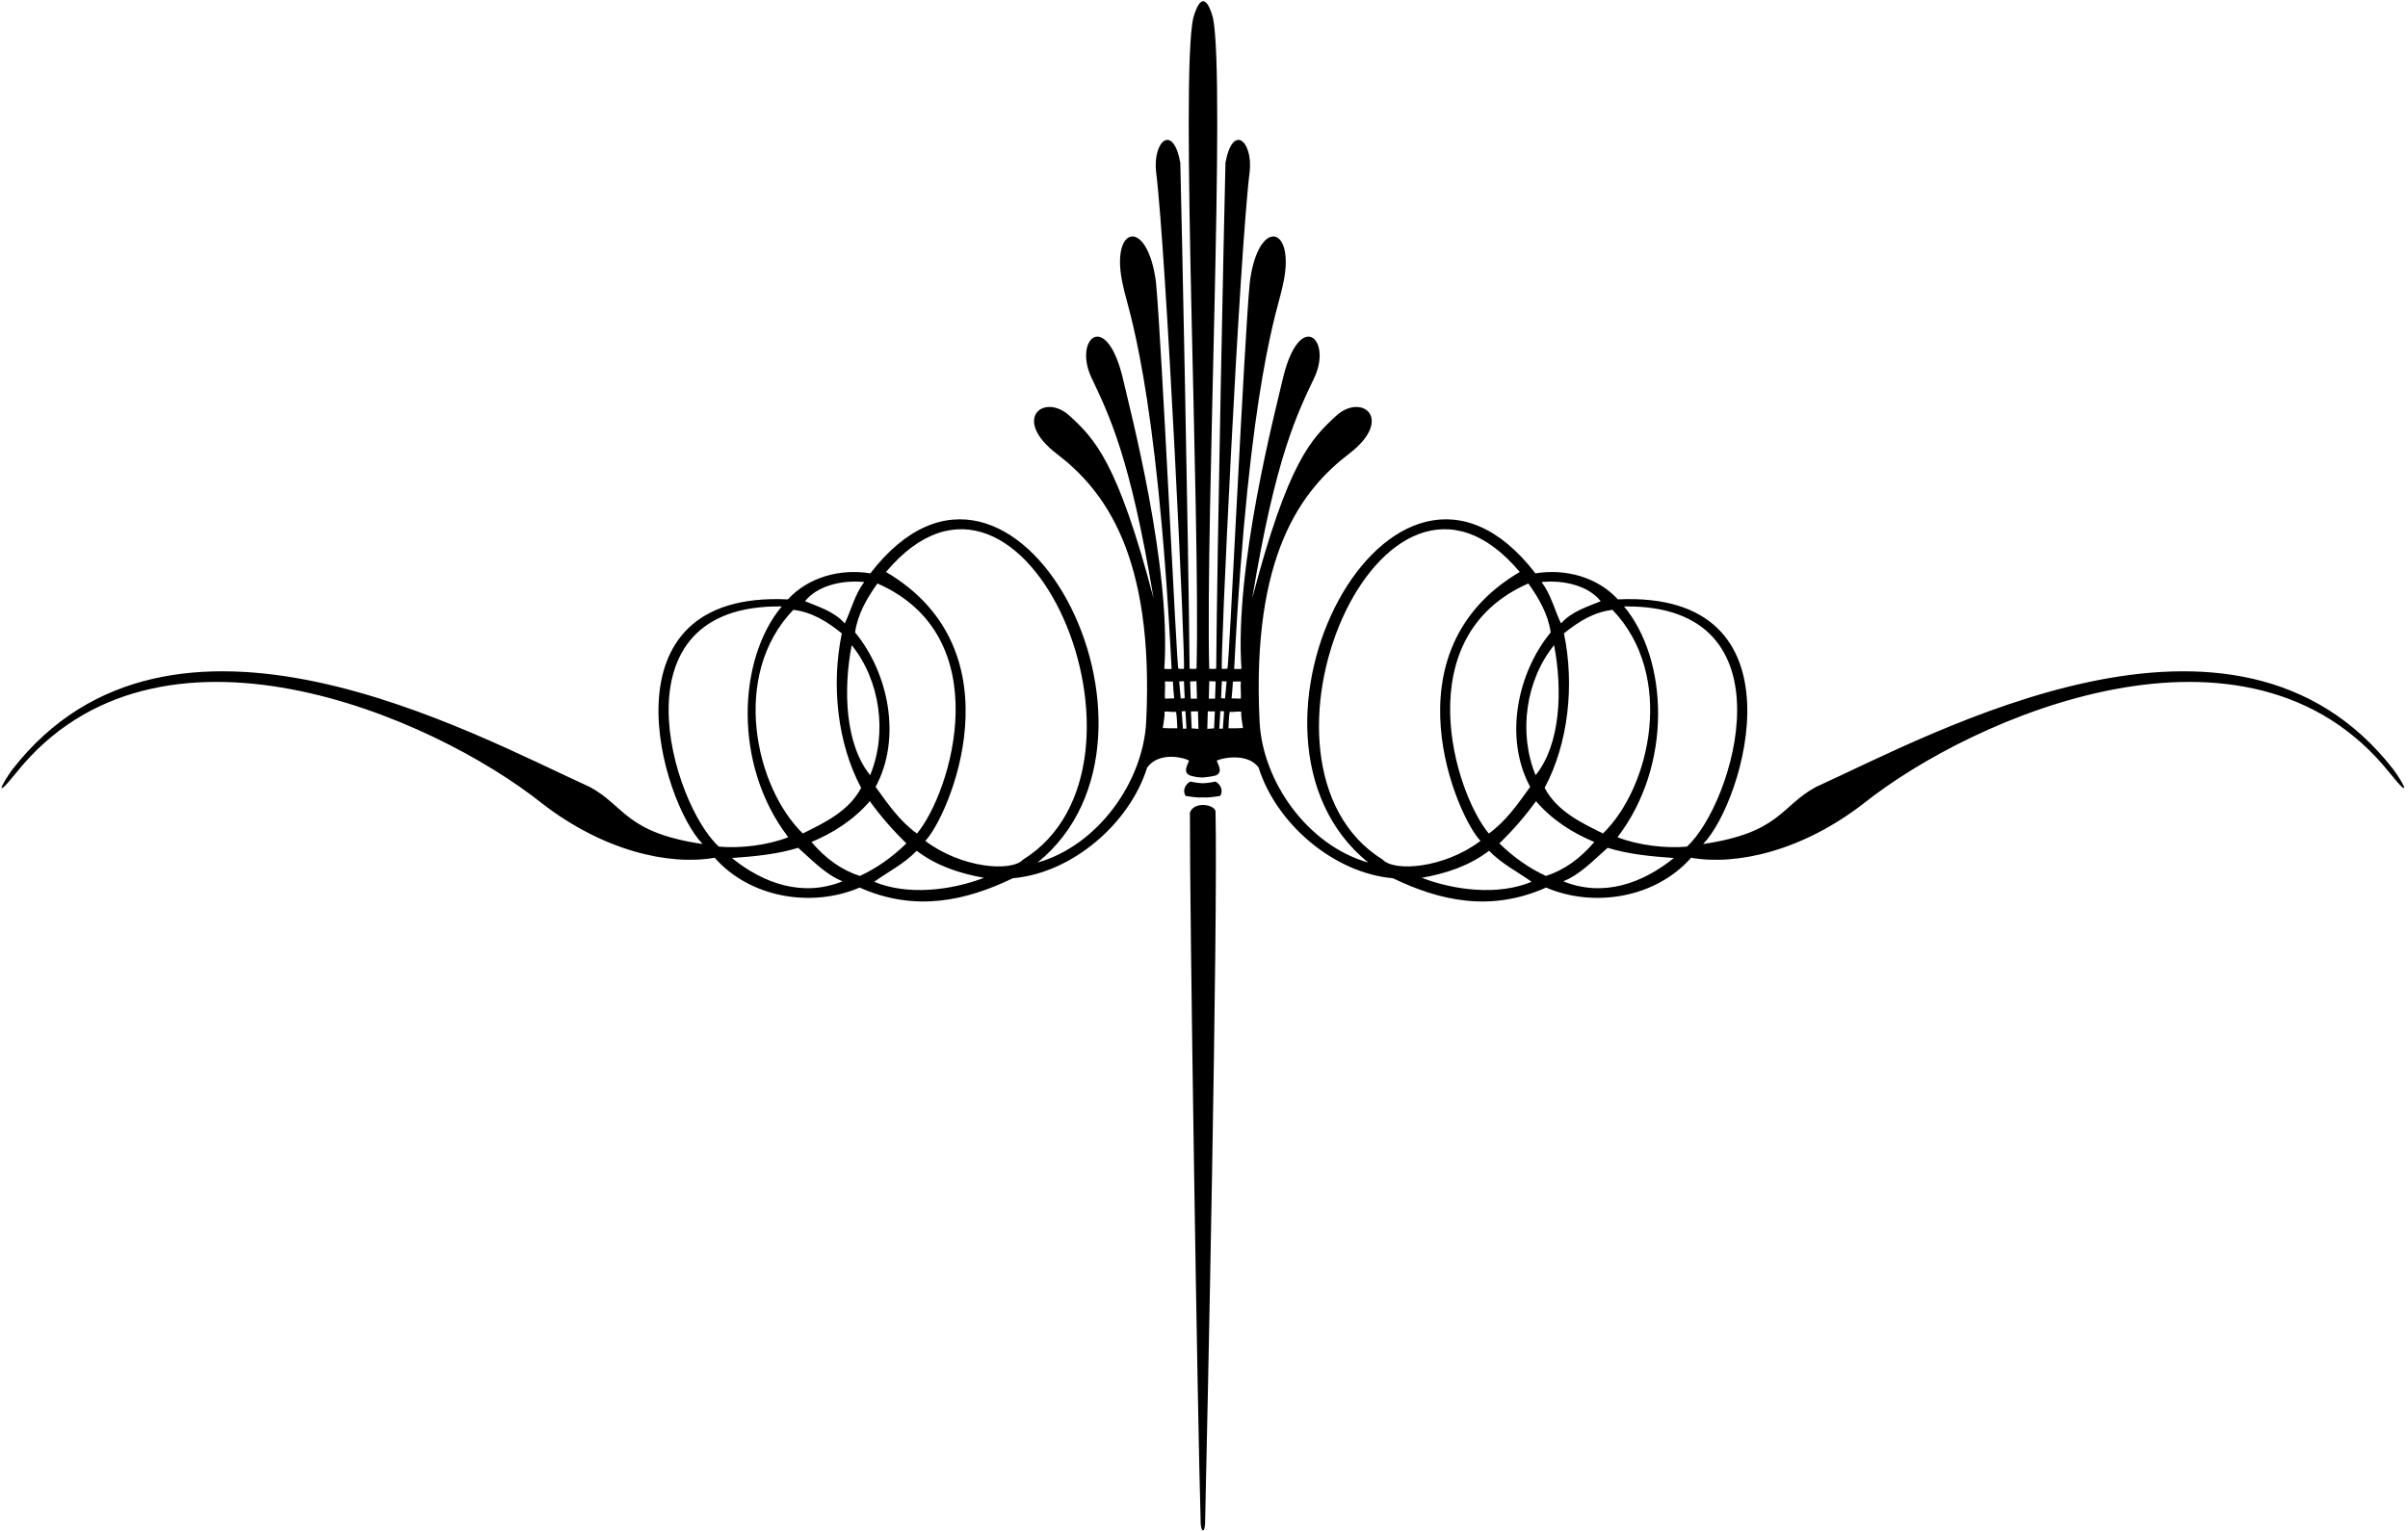 <?xml version="1.0" encoding="UTF-8"?>
<svg xmlns="http://www.w3.org/2000/svg" xmlns:xlink="http://www.w3.org/1999/xlink" width="541pt" height="344pt" viewBox="0 0 541 344" version="1.1">
<g id="surface1">
<path style=" stroke:none;fill-rule:nonzero;fill:rgb(0%,0%,0%);fill-opacity:1;" d="M 537.715 172.93 C 502.137 127.148 434.344 164.922 407.961 176.875 C 400.051 181.168 399.996 187.121 382.641 189.684 C 391.848 180.258 406.156 132.656 363.496 134.707 C 358.828 129.648 351.691 127.762 344.957 128.852 C 312.594 86.809 272.012 165.188 307.402 193.855 C 293.844 190.008 283.652 175.703 282.988 162.18 C 281.148 124.648 292.473 110.078 303.152 101.934 C 313.312 94.09 305.891 88.191 300.164 93.477 C 294.617 98.598 289.395 103.73 281.34 134.449 C 286.594 102.574 291.406 93.062 295.422 84.586 C 299.18 76.062 292.047 69.668 288.312 84.691 C 286.621 92.098 277.309 127.273 278.918 150.309 C 278.363 150.348 277.98 150.383 277.277 150.34 C 280.594 85.27 287.277 69.031 288.145 64.367 C 291.41 50.727 282.73 48.48 280.793 63.383 C 279.469 77.262 276.121 150.223 275.762 150.27 C 275.363 150.316 274.789 150.352 274.535 150.332 C 274 150.289 278.523 56.125 280.781 38.449 C 281.438 31.645 276.945 27.711 275.324 36.566 C 275.039 47.641 273.461 122.727 273.242 150.273 C 272.473 150.379 272.215 150.332 271.672 150.285 C 270.816 115.477 275.387 18.312 272.52 4.02 C 271.27 -0.488 269.676 -1.438 268.102 3.988 C 265.098 17.109 269.688 115.215 268.828 150.285 C 268.285 150.332 268.027 150.379 267.258 150.273 C 267.039 122.727 265.461 47.641 265.176 36.566 C 263.555 27.711 259.062 31.645 259.719 38.449 C 261.977 56.125 266.5 150.289 265.965 150.332 C 265.711 150.352 265.137 150.316 264.738 150.27 C 264.379 150.223 261.031 77.262 259.707 63.383 C 257.77 48.48 249.09 50.727 252.355 64.367 C 253.223 69.031 259.906 85.27 263.223 150.34 C 262.52 150.383 262.137 150.348 261.582 150.309 C 263.191 127.273 253.879 92.098 252.188 84.691 C 248.453 69.668 241.32 76.062 245.078 84.586 C 249.094 93.062 253.906 102.574 259.16 134.449 C 251.105 103.73 245.883 98.598 240.336 93.477 C 234.609 88.191 227.188 94.09 237.348 101.934 C 248.027 110.078 259.352 124.648 257.512 162.18 C 256.848 175.703 246.656 190.008 233.098 193.855 C 268.488 165.188 227.906 86.809 195.543 128.852 C 188.809 127.762 181.672 129.648 177.004 134.707 C 134.344 132.656 148.652 180.258 157.859 189.684 C 140.504 187.121 140.449 181.168 132.539 176.875 C 106.156 164.922 38.363 127.148 2.785 172.93 C 0.434 176.102 -1.602 180.207 3.699 173.602 C 35.387 134.082 97.109 160.902 121.809 180.574 C 135.512 191.176 150.191 194.574 160.566 192.773 C 168.531 201.805 182.367 204.078 193.141 199.473 C 205.633 205.039 217.035 202.438 227.555 197.375 C 240.801 196.223 253.746 185.164 257.719 172.531 C 260.812 168.211 267.824 170.883 267.102 171.051 C 266.727 172.035 265.711 173.641 267.41 174.297 C 268.219 174.547 269.227 174.742 270.215 174.734 C 270.215 174.734 272.281 174.547 273.09 174.297 C 274.789 173.641 273.773 172.035 273.398 171.051 C 272.676 170.883 279.969 168.551 282.781 172.531 C 286.754 185.164 299.699 196.223 312.945 197.375 C 323.465 202.438 334.867 205.039 347.359 199.473 C 358.133 204.078 371.969 201.805 379.934 192.773 C 390.309 194.574 404.988 191.176 418.691 180.574 C 443.391 160.902 505.113 134.082 536.801 173.602 C 542.102 180.207 540.066 176.102 537.715 172.93 Z M 197.129 131.125 C 224.379 143.078 213.766 178.004 206.012 187.332 C 202.094 184.484 199.539 180.754 196.719 176.844 C 202.641 165.859 199.621 151.234 192.105 142.121 C 192.707 137.988 194.738 134.508 197.129 131.125 Z M 195.496 174.215 C 189.922 167.34 189.391 155.223 191.344 144.988 C 197.707 152.824 199.418 164.73 195.496 174.215 Z M 194.164 130.809 C 192.055 133.566 191.281 136.977 189.797 140.105 C 187.316 137.367 184 136.418 180.867 135.113 C 183.523 131.746 188.953 130.281 194.164 130.809 Z M 178.23 137.055 C 182.453 137.566 185.84 139.688 189.133 142.348 C 186.711 153.922 188.133 167.082 193.473 177.062 C 190.695 182.332 185.164 184.949 180.359 187.309 C 169.695 176.941 164.055 151.777 178.23 137.055 Z M 161.504 190.27 C 151.098 180.836 137.109 135.719 175.629 136.293 C 165.727 148.164 164.633 171.922 177.105 188.16 C 172.398 189.98 166.359 190.699 161.504 190.27 Z M 164.438 192.832 C 169.57 192.461 174.617 191.992 179.32 190.535 C 182.52 193.371 185.531 196.566 189.289 198.062 C 180.324 201.711 171.461 198.52 164.438 192.832 Z M 182.312 189.23 C 187.109 187.23 191.746 184.328 195.41 180.062 C 197.789 183.34 200.531 186.531 203.637 189.547 C 200.441 192.648 196.984 195.117 193.18 196.859 C 189.059 195.539 185.496 192.965 182.312 189.23 Z M 196.398 198.172 C 199.586 195.879 203.027 194.219 205.953 191.203 C 210.402 194.598 215.598 196.297 221.074 197.277 C 213.832 200.051 204.004 201.344 196.398 198.172 Z M 207.879 188.98 C 212.992 183.773 229.5 146.469 199.059 128.543 C 230.16 91.535 264.047 171.926 229.867 193.18 C 227.215 196.02 215.98 195.105 207.879 188.98 Z M 261.719 153.148 C 262.258 153.156 262.879 153.164 263.508 153.172 C 263.594 154.848 263.66 155.441 263.805 156.949 C 263.152 156.938 262.039 157.047 261.723 156.988 C 261.633 155.723 261.844 154.539 261.719 153.148 Z M 261.242 163.609 C 261.434 162.371 261.703 160.852 261.645 159.918 C 262.73 159.848 263.504 160.105 264.215 159.969 C 264.418 160.895 264.426 162.301 264.504 163.664 C 263.395 163.703 262.395 163.68 261.242 163.609 Z M 264.926 153.145 L 265.996 153.09 L 266.164 156.914 L 265.266 156.973 Z M 265.77 163.766 L 265.488 159.867 L 266.332 159.812 L 266.559 163.75 Z M 267.383 153.145 L 268.809 153.09 L 268.922 157.027 L 267.516 157.027 Z M 267.738 163.691 L 267.562 159.879 L 269.145 159.867 L 269.258 163.805 Z M 272.762 163.691 L 271.242 163.805 L 271.355 159.867 L 272.938 159.879 Z M 272.984 157.027 L 271.578 157.027 L 271.691 153.09 L 273.117 153.145 Z M 274.73 163.766 L 273.941 163.75 L 274.168 159.812 L 275.012 159.867 Z M 275.234 156.973 L 274.336 156.914 L 274.504 153.09 L 275.574 153.145 Z M 276.992 153.172 C 277.621 153.164 278.242 153.156 278.781 153.148 C 278.656 154.539 278.867 155.723 278.777 156.988 C 278.461 157.047 277.348 156.938 276.695 156.949 C 276.84 155.441 276.906 154.848 276.992 153.172 Z M 275.996 163.664 C 276.074 162.301 276.082 160.895 276.285 159.969 C 276.996 160.105 277.77 159.848 278.855 159.918 C 278.797 160.852 279.066 162.371 279.258 163.609 C 278.105 163.68 277.105 163.703 275.996 163.664 Z M 360.141 187.309 C 355.336 184.949 349.805 182.332 347.027 177.062 C 352.367 167.082 353.789 153.922 351.367 142.348 C 354.66 139.688 358.047 137.566 362.27 137.055 C 376.445 151.777 370.805 176.941 360.141 187.309 Z M 345.004 174.215 C 341.082 164.73 342.793 152.824 349.156 144.988 C 351.109 155.223 350.578 167.34 345.004 174.215 Z M 359.633 135.113 C 356.5 136.418 353.184 137.367 350.703 140.105 C 349.219 136.977 348.445 133.566 346.336 130.809 C 351.547 130.281 356.977 131.746 359.633 135.113 Z M 348.395 142.121 C 340.879 151.234 337.859 165.859 343.781 176.844 C 340.961 180.754 338.406 184.484 334.488 187.332 C 326.734 178.004 316.121 143.078 343.371 131.125 C 345.762 134.508 347.793 137.988 348.395 142.121 Z M 310.633 193.18 C 276.453 171.926 310.34 91.535 341.441 128.543 C 311 146.469 327.508 183.773 332.621 188.98 C 324.52 195.105 313.285 196.02 310.633 193.18 Z M 319.426 197.277 C 324.902 196.297 330.098 194.598 334.547 191.203 C 337.473 194.219 340.914 195.879 344.102 198.172 C 336.496 201.344 326.668 200.051 319.426 197.277 Z M 347.32 196.859 C 343.516 195.117 340.059 192.648 336.859 189.547 C 339.969 186.531 342.711 183.34 345.09 180.062 C 348.754 184.328 353.391 187.23 358.188 189.23 C 355.004 192.965 351.441 195.539 347.32 196.859 Z M 351.211 198.062 C 354.969 196.566 357.98 193.371 361.18 190.535 C 365.883 191.992 370.93 192.461 376.062 192.832 C 369.039 198.52 360.176 201.711 351.211 198.062 Z M 378.996 190.27 C 374.141 190.699 368.102 189.98 363.395 188.16 C 375.867 171.922 374.773 148.164 364.871 136.293 C 403.391 135.719 389.402 180.836 378.996 190.27 "/>
<path style=" stroke:none;fill-rule:nonzero;fill:rgb(0%,0%,0%);fill-opacity:1;" d="M 273.109 175.648 C 272.238 175.836 271.266 175.98 270.285 176.023 L 270.215 176.023 C 269.234 175.98 268.262 175.836 267.391 175.648 C 266.211 176.348 265.652 177.691 266.355 178.871 C 267.559 179.062 268.926 179.293 270.215 179.211 L 270.285 179.211 C 271.578 179.293 272.941 179.062 274.145 178.871 C 274.848 177.691 274.289 176.348 273.109 175.648 "/>
<path style=" stroke:none;fill-rule:nonzero;fill:rgb(0%,0%,0%);fill-opacity:1;" d="M 267.336 182.645 C 267.262 204.672 269.07 319.977 269.762 342.559 C 269.945 344.281 270.555 344.562 270.738 342.559 C 271.258 319.703 273.648 207.512 273.09 182.332 C 272.75 180.699 268.184 180.074 267.336 182.645 "/>
</g>
</svg>
